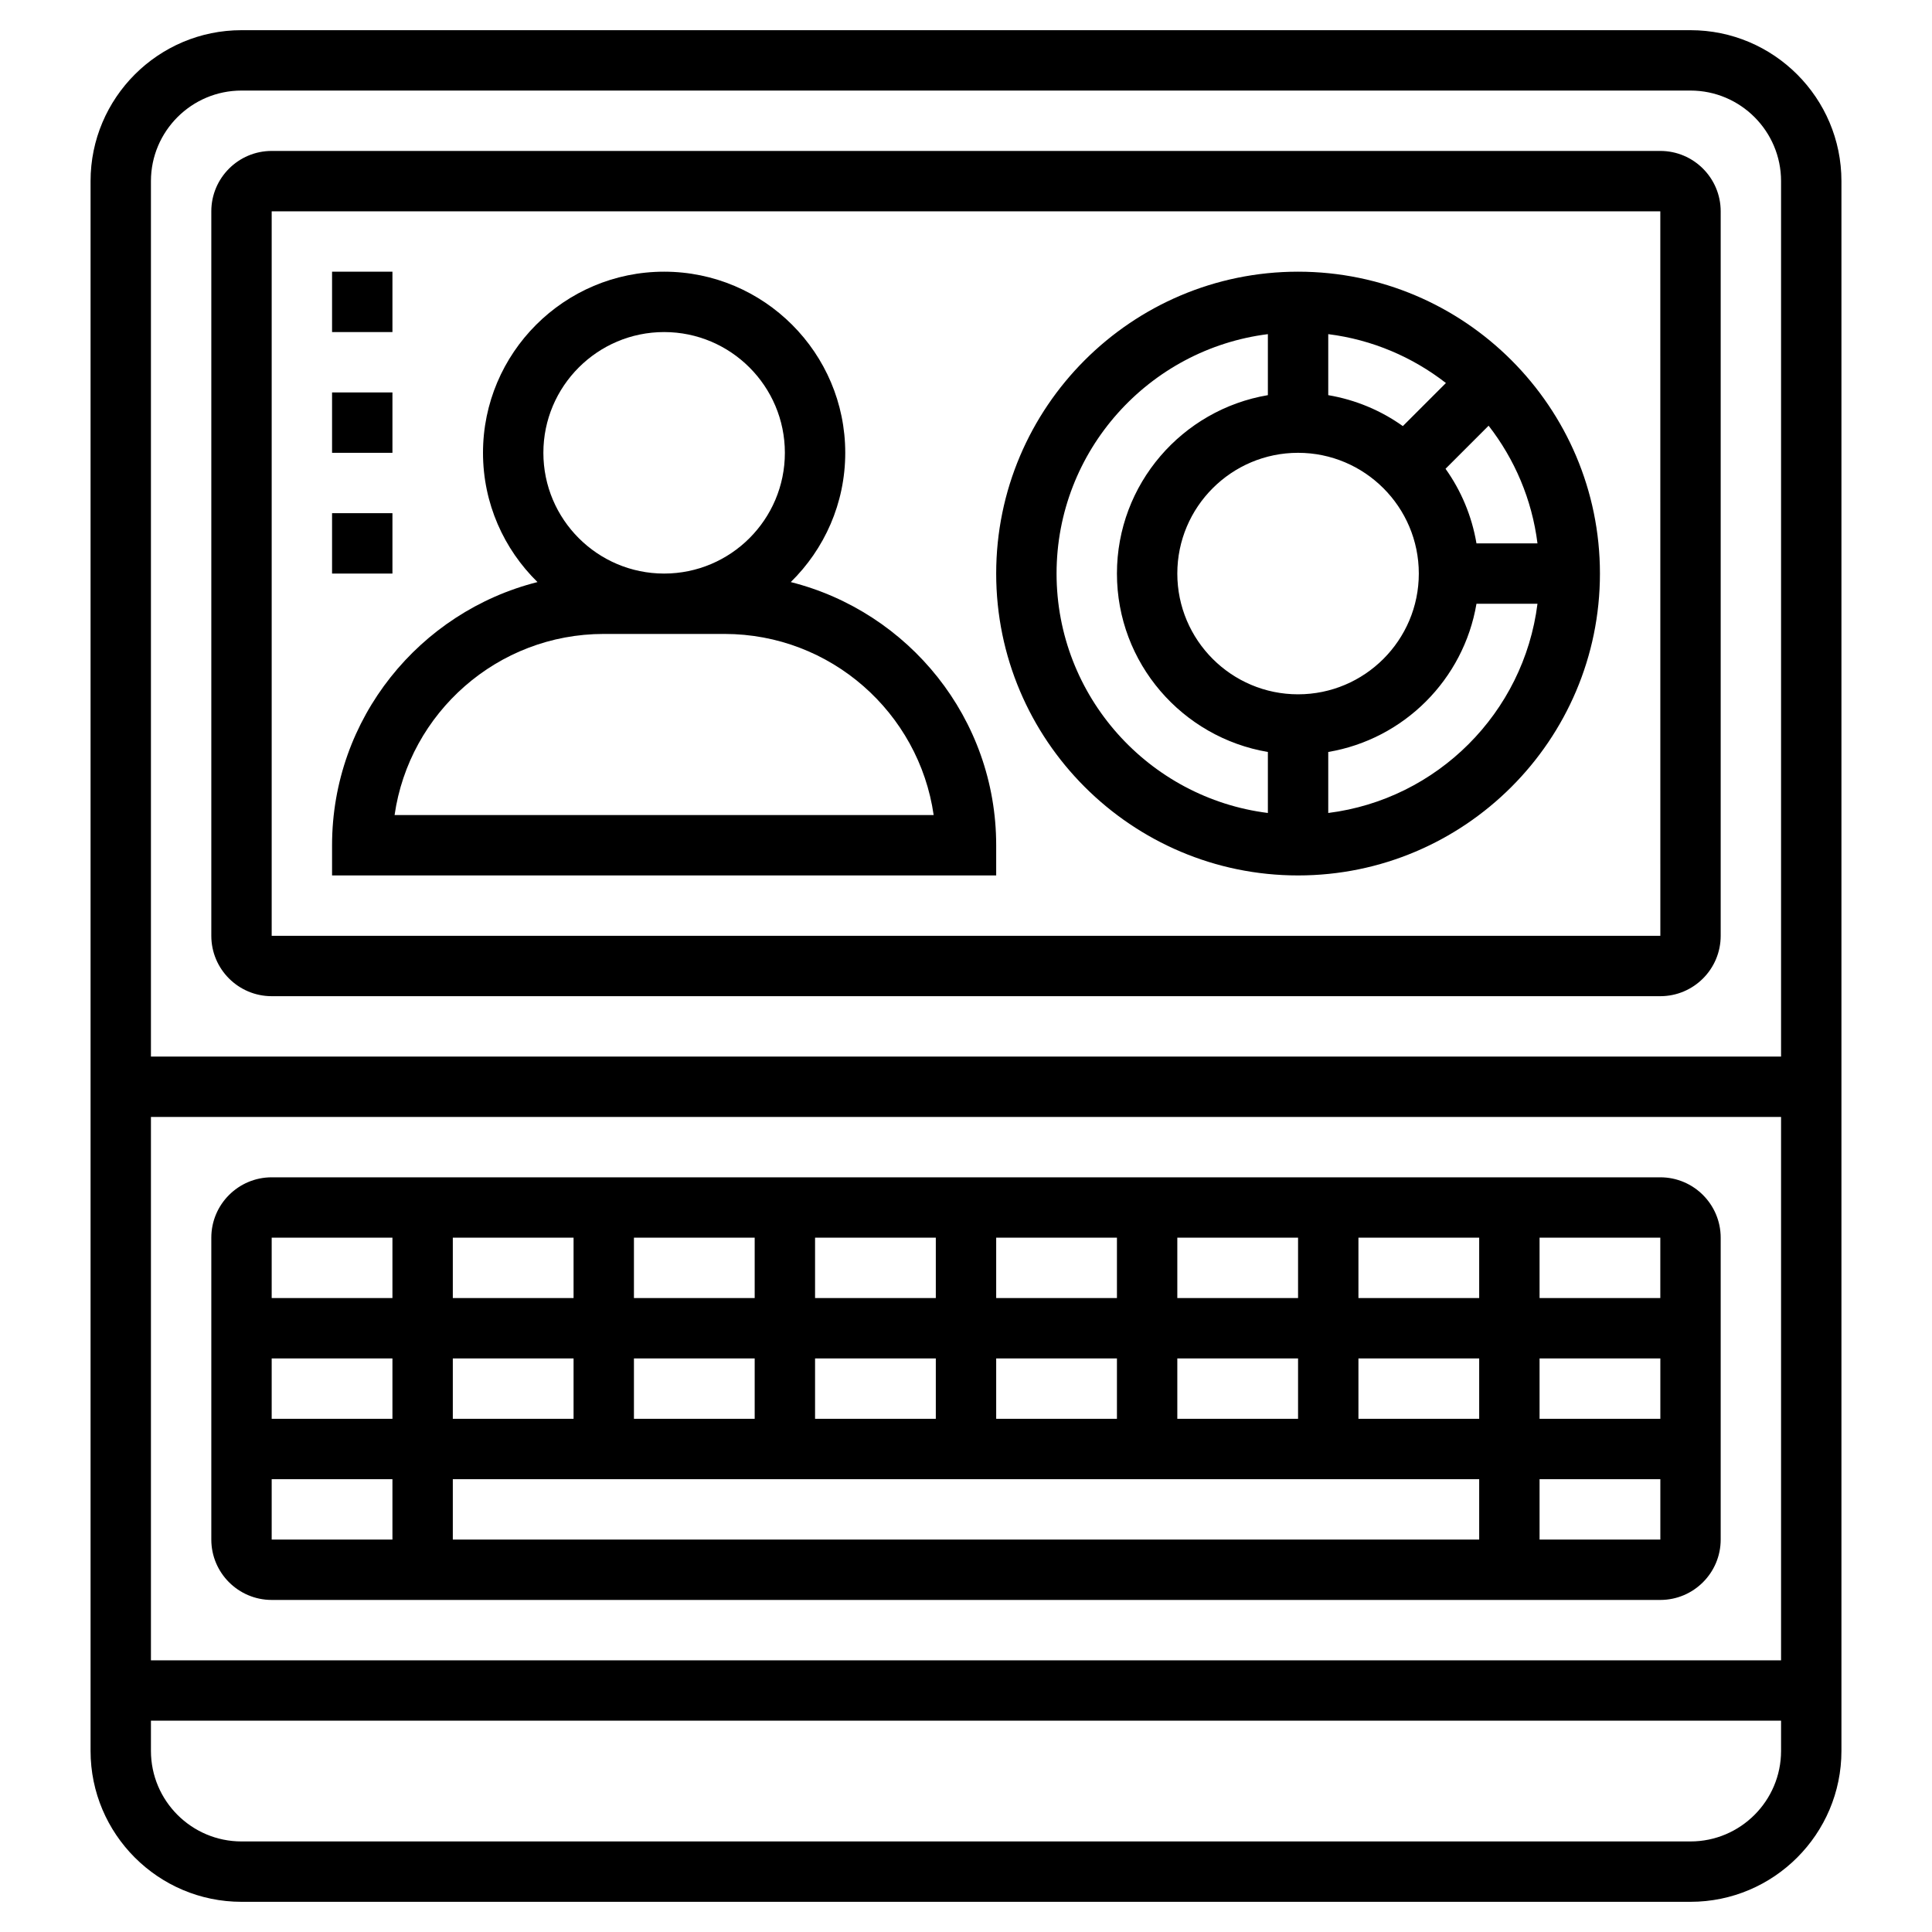 <svg id="Layer_5" enable-background="new 0 0 64 64" height="512" viewBox="0 0 64 64" width="512" xmlns="http://www.w3.org/2000/svg"><path d="m56 1h-48c-2.757 0-5 2.243-5 5v52c0 2.757 2.243 5 5 5h48c2.757 0 5-2.243 5-5v-52c0-2.757-2.243-5-5-5zm-48 2h48c1.654 0 3 1.346 3 3v29h-54v-29c0-1.654 1.346-3 3-3zm51 34v18h-54v-18zm-3 24h-48c-1.654 0-3-1.346-3-3v-1h54v1c0 1.654-1.346 3-3 3z"/><path d="m9 33h46c1.103 0 2-.897 2-2v-24c0-1.103-.897-2-2-2h-46c-1.103 0-2 .897-2 2v24c0 1.103.897 2 2 2zm0-26h46l.001 24h-46.001z"/><path d="m26.195 19.282c1.112-1.09 1.805-2.606 1.805-4.282 0-3.309-2.691-6-6-6s-6 2.691-6 6c0 1.676.693 3.192 1.805 4.282-3.903.984-6.805 4.514-6.805 8.718v1h22v-1c0-4.204-2.902-7.734-6.805-8.718zm-4.195-8.282c2.206 0 4 1.794 4 4s-1.794 4-4 4-4-1.794-4-4 1.794-4 4-4zm-8.929 16c.487-3.388 3.408-6 6.929-6h4c3.521 0 6.442 2.612 6.929 6z"/><path d="m43 9c-5.514 0-10 4.486-10 10s4.486 10 10 10 10-4.486 10-10-4.486-10-10-10zm5.91 9c-.154-.909-.51-1.749-1.025-2.471l1.427-1.427c.86 1.106 1.436 2.44 1.619 3.898zm-5.91 5c-2.206 0-4-1.794-4-4s1.794-4 4-4 4 1.794 4 4-1.794 4-4 4zm3.471-8.885c-.722-.515-1.562-.871-2.471-1.025v-2.021c1.458.183 2.792.759 3.898 1.619zm-11.471 4.885c0-4.072 3.06-7.436 7-7.931v2.021c-2.833.478-5 2.942-5 5.91s2.167 5.431 5 5.91v2.021c-3.94-.495-7-3.859-7-7.931zm9 7.931v-2.021c2.507-.423 4.486-2.403 4.91-4.91h2.021c-.454 3.612-3.319 6.477-6.931 6.931z"/><path d="m9 53h46c1.103 0 2-.897 2-2v-10c0-1.103-.897-2-2-2h-46c-1.103 0-2 .897-2 2v10c0 1.103.897 2 2 2zm0-4h4v2h-4zm40-2h-4v-2h4zm2-2h4.001v2h-4.001zm-12 2v-2h4v2zm-2 0h-4v-2h4zm-6 0h-4v-2h4zm-6 0h-4v-2h4zm24 2v2h-34v-2zm-4-6v-2h4v2zm-2 0h-4v-2h4zm-6 0h-4v-2h4zm-6 0h-4v-2h4zm-6 0h-4v-2h4zm-6 0h-4v-2h4zm0 2v2h-4v-2zm-6 2h-4v-2h4zm38 4v-2h4.001v2zm4-8h-4v-2h4zm-42-2v2h-4v-2z"/><path d="m11 9h2v2h-2z"/><path d="m11 13h2v2h-2z"/><path d="m11 17h2v2h-2z"/></svg>